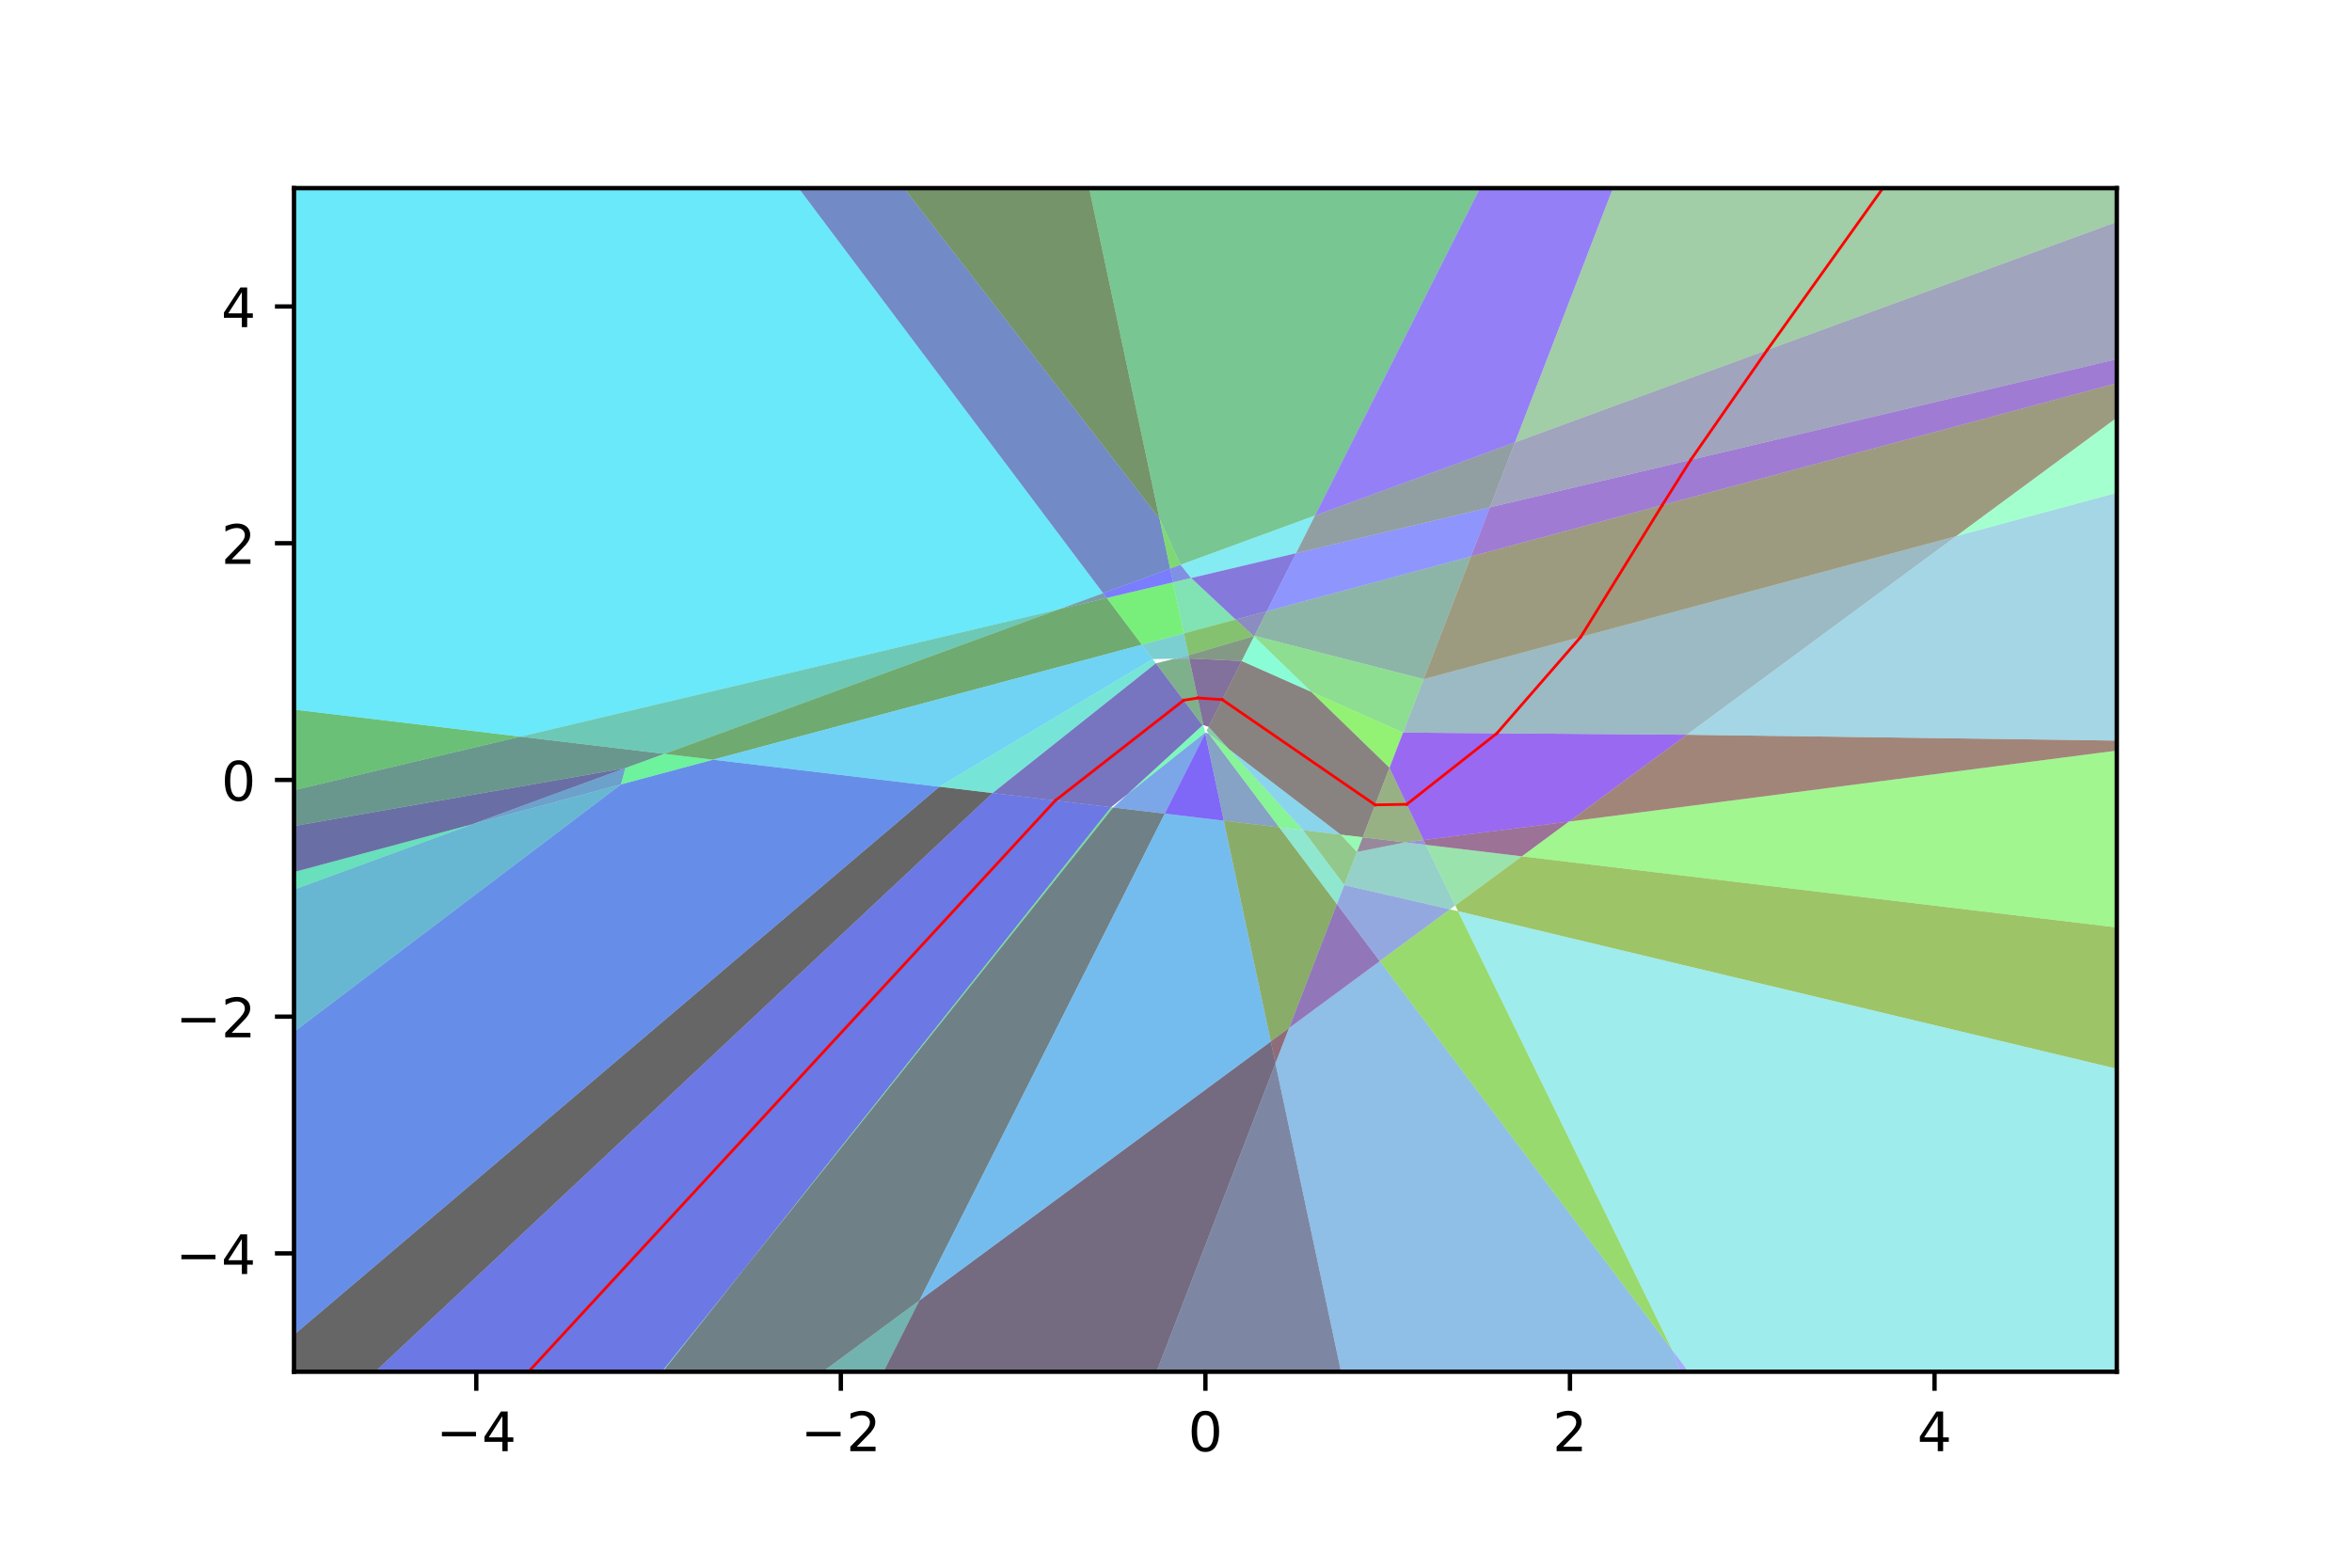 <?xml version="1.0" encoding="utf-8" standalone="no"?>
<!DOCTYPE svg PUBLIC "-//W3C//DTD SVG 1.1//EN"
  "http://www.w3.org/Graphics/SVG/1.1/DTD/svg11.dtd">
<!-- Created with matplotlib (http://matplotlib.org/) -->
<svg height="288pt" version="1.1" viewBox="0 0 432 288" width="432pt" xmlns="http://www.w3.org/2000/svg" xmlns:xlink="http://www.w3.org/1999/xlink">
 <defs>
  <style type="text/css">
*{stroke-linecap:butt;stroke-linejoin:round;}
  </style>
 </defs>
 <g id="figure_1">
  <g id="patch_1">
   <path d="M 0 288 
L 432 288 
L 432 0 
L 0 0 
z
" style="fill:#ffffff;"/>
  </g>
  <g id="axes_1">
   <g id="patch_2">
    <path d="M 54 252 
L 388.8 252 
L 388.8 34.56 
L 54 34.56 
z
" style="fill:#ffffff;"/>
   </g>
   <g id="patch_3">
    <path clip-path="url(#pe36bb3ab0a)" d="M -646.397 840.071 
L 172.549 144.527 
L 182.313 145.694 
L -234.125 536.075 
z
" style="opacity:0.6;stroke-dasharray:0,0;stroke-dashoffset:0;"/>
   </g>
   <g id="patch_4">
    <path clip-path="url(#pe36bb3ab0a)" d="M -6795.073 5373.903 
L 114.058 144.095 
L 130.973 139.557 
L 172.549 144.527 
L -646.397 840.071 
z
" style="fill:#0143da;opacity:0.6;stroke-dasharray:0,0;stroke-dashoffset:0;"/>
   </g>
   <g id="patch_5">
    <path clip-path="url(#pe36bb3ab0a)" d="M 54 189.555 
L 54 163.409 
L 86.67 151.441 
L 114.058 144.095 
z
" style="fill:#0287b4;opacity:0.6;stroke-dasharray:0,0;stroke-dashoffset:0;"/>
   </g>
   <g id="patch_6">
    <path clip-path="url(#pe36bb3ab0a)" d="M -2580.904 1128.615 
L -237.288 238.341 
L 86.67 151.441 
z
" style="fill:#03cb8e;opacity:0.6;stroke-dasharray:0,0;stroke-dashoffset:0;"/>
   </g>
   <g id="patch_7">
    <path clip-path="url(#pe36bb3ab0a)" d="M -237.288 238.341 
L -76.757 176.087 
L -52.808 170.423 
L 114.883 141.107 
L 86.67 151.441 
z
" style="fill:#050f68;opacity:0.6;stroke-dasharray:0,0;stroke-dashoffset:0;"/>
   </g>
   <g id="patch_8">
    <path clip-path="url(#pe36bb3ab0a)" d="M -52.808 170.423 
L 95.578 135.327 
L 122.03 138.489 
L 114.883 141.107 
z
" style="fill:#065342;opacity:0.6;stroke-dasharray:0,0;stroke-dashoffset:0;"/>
   </g>
   <g id="patch_9">
    <path clip-path="url(#pe36bb3ab0a)" d="M -52.808 170.423 
L -76.228 171.197 
L -70.207 115.511 
L 95.578 135.327 
z
" style="fill:#07971c;opacity:0.6;stroke-dasharray:0,0;stroke-dashoffset:0;"/>
   </g>
   <g id="patch_10">
    <path clip-path="url(#pe36bb3ab0a)" d="M -70.207 115.511 
L -547.309 -888.683 
L 202.615 108.969 
L 194.593 111.908 
L 95.578 135.327 
z
" style="fill:#08daf6;opacity:0.6;stroke-dasharray:0,0;stroke-dashoffset:0;"/>
   </g>
   <g id="patch_11">
    <path clip-path="url(#pe36bb3ab0a)" d="M -234.125 536.075 
L 182.313 145.694 
L 204.073 148.295 
L 136.776 233.001 
L 79.193 305.045 
z
" style="fill:#0a1ed0;opacity:0.6;stroke-dasharray:0,0;stroke-dashoffset:0;"/>
   </g>
   <g id="patch_12">
    <path clip-path="url(#pe36bb3ab0a)" d="M 86.67 151.441 
L 114.883 141.106 
L 114.058 144.095 
z
" style="fill:#0b62aa;opacity:0.6;stroke-dasharray:0,0;stroke-dashoffset:0;"/>
   </g>
   <g id="patch_13">
    <path clip-path="url(#pe36bb3ab0a)" d="M 95.578 135.327 
L 194.593 111.908 
L 122.03 138.489 
z
" style="fill:#0ca684;opacity:0.6;stroke-dasharray:0,0;stroke-dashoffset:0;"/>
   </g>
   <g id="patch_14">
    <path clip-path="url(#pe36bb3ab0a)" d="M 114.058 144.095 
L 114.883 141.106 
L 122.03 138.489 
L 130.973 139.557 
z
" style="fill:#0dea5e;opacity:0.6;stroke-dasharray:0,0;stroke-dashoffset:0;"/>
   </g>
   <g id="patch_15">
    <path clip-path="url(#pe36bb3ab0a)" d="M 80.025 304.431 
L 136.776 233.001 
L 204.443 148.339 
L 213.938 149.474 
L 168.867 238.922 
z
" style="fill:#0f2e38;opacity:0.6;stroke-dasharray:0,0;stroke-dashoffset:0;"/>
   </g>
   <g id="patch_16">
    <path clip-path="url(#pe36bb3ab0a)" d="M 130.973 139.557 
L 122.03 138.489 
L 194.593 111.908 
L 203.28 109.853 
L 209.728 118.432 
z
" style="fill:#107212;opacity:0.6;stroke-dasharray:0,0;stroke-dashoffset:0;"/>
   </g>
   <g id="patch_17">
    <path clip-path="url(#pe36bb3ab0a)" d="M 130.973 139.557 
L 209.728 118.432 
L 211.718 121.079 
L 172.549 144.527 
z
" style="fill:#11b5ec;opacity:0.6;stroke-dasharray:0,0;stroke-dashoffset:0;"/>
   </g>
   <g id="patch_18">
    <path clip-path="url(#pe36bb3ab0a)" d="M 79.193 305.045 
L 136.776 233.001 
L 80.025 304.431 
z
" style="fill:#12f9c6;opacity:0.6;stroke-dasharray:0,0;stroke-dashoffset:0;"/>
   </g>
   <g id="patch_19">
    <path clip-path="url(#pe36bb3ab0a)" d="M 202.615 108.969 
L -547.307 -888.681 
L 212.978 95.293 
L 214.928 104.459 
z
" style="fill:#143da0;opacity:0.6;stroke-dasharray:0,0;stroke-dashoffset:0;"/>
   </g>
   <g id="patch_20">
    <path clip-path="url(#pe36bb3ab0a)" d="M 151.131 252 
L 168.867 238.922 
L 162.277 252 
z
" style="fill:#15817a;opacity:0.6;stroke-dasharray:0,0;stroke-dashoffset:0;"/>
   </g>
   <g id="patch_21">
    <path clip-path="url(#pe36bb3ab0a)" d="M 136.776 233.001 
L 204.073 148.295 
L 204.443 148.339 
z
" style="fill:#16c554;opacity:0.6;stroke-dasharray:0,0;stroke-dashoffset:0;"/>
   </g>
   <g id="patch_22">
    <path clip-path="url(#pe36bb3ab0a)" d="M 162.277 252 
L 168.867 238.922 
L 233.411 191.33 
L 234.269 195.364 
L 212.431 252 
z
" style="fill:#18092e;opacity:0.6;stroke-dasharray:0,0;stroke-dashoffset:0;"/>
   </g>
   <g id="patch_23">
    <path clip-path="url(#pe36bb3ab0a)" d="M 166.052 34.56 
L 200.056 34.56 
L 212.978 95.293 
z
" style="fill:#194d08;opacity:0.6;stroke-dasharray:0,0;stroke-dashoffset:0;"/>
   </g>
   <g id="patch_24">
    <path clip-path="url(#pe36bb3ab0a)" d="M 168.867 238.922 
L 213.938 149.474 
L 224.781 150.77 
L 233.411 191.33 
z
" style="fill:#1a90e2;opacity:0.6;stroke-dasharray:0,0;stroke-dashoffset:0;"/>
   </g>
   <g id="patch_25">
    <path clip-path="url(#pe36bb3ab0a)" d="M 172.549 144.527 
L 211.718 121.079 
L 212.303 121.857 
L 182.313 145.694 
z
" style="fill:#1bd4bc;opacity:0.6;stroke-dasharray:0,0;stroke-dashoffset:0;"/>
   </g>
   <g id="patch_26">
    <path clip-path="url(#pe36bb3ab0a)" d="M 182.313 145.694 
L 212.303 121.857 
L 220.876 133.261 
L 207.171 145.836 
L 204.073 148.295 
z
" style="fill:#1d1896;opacity:0.6;stroke-dasharray:0,0;stroke-dashoffset:0;"/>
   </g>
   <g id="patch_27">
    <path clip-path="url(#pe36bb3ab0a)" d="M 194.593 111.908 
L 202.615 108.969 
L 203.28 109.853 
z
" style="fill:#1e5c70;opacity:0.6;stroke-dasharray:0,0;stroke-dashoffset:0;"/>
   </g>
   <g id="patch_28">
    <path clip-path="url(#pe36bb3ab0a)" d="M 216.844 103.757 
L 212.978 95.293 
L 200.056 34.56 
L 271.842 34.56 
L 241.532 94.713 
z
" style="fill:#1fa04a;opacity:0.6;stroke-dasharray:0,0;stroke-dashoffset:0;"/>
   </g>
   <g id="patch_29">
    <path clip-path="url(#pe36bb3ab0a)" d="M 209.728 118.432 
L 203.28 109.853 
L 215.463 106.972 
L 217.46 116.358 
z
" style="fill:#20e424;opacity:0.6;stroke-dasharray:0,0;stroke-dashoffset:0;"/>
   </g>
   <g id="patch_30">
    <path clip-path="url(#pe36bb3ab0a)" d="M 203.28 109.853 
L 202.615 108.969 
L 214.928 104.459 
L 215.463 106.972 
z
" style="fill:#2227fe;opacity:0.6;stroke-dasharray:0,0;stroke-dashoffset:0;"/>
   </g>
   <g id="patch_31">
    <path clip-path="url(#pe36bb3ab0a)" d="M 204.443 148.339 
L 207.171 145.836 
L 221.339 134.59 
L 221.368 134.729 
L 213.938 149.474 
z
" style="fill:#236bd8;opacity:0.6;stroke-dasharray:0,0;stroke-dashoffset:0;"/>
   </g>
   <g id="patch_32">
    <path clip-path="url(#pe36bb3ab0a)" d="M 211.718 121.079 
L 209.728 118.432 
L 217.46 116.358 
L 218.313 120.366 
L 215.679 121.02 
z
" style="fill:#24afb2;opacity:0.6;stroke-dasharray:0,0;stroke-dashoffset:0;"/>
   </g>
   <g id="patch_33">
    <path clip-path="url(#pe36bb3ab0a)" d="M 207.171 145.836 
L 220.876 133.261 
L 221.127 133.596 
L 221.339 134.59 
z
" style="fill:#25f38c;opacity:0.6;stroke-dasharray:0,0;stroke-dashoffset:0;"/>
   </g>
   <g id="patch_34">
    <path clip-path="url(#pe36bb3ab0a)" d="M 212.431 252 
L 234.269 195.364 
L 246.32 252 
z
" style="fill:#273766;opacity:0.6;stroke-dasharray:0,0;stroke-dashoffset:0;"/>
   </g>
   <g id="patch_35">
    <path clip-path="url(#pe36bb3ab0a)" d="M 212.303 121.857 
L 215.679 121.02 
L 218.443 120.978 
L 221.05 133.232 
L 220.876 133.261 
z
" style="fill:#287b40;opacity:0.6;stroke-dasharray:0,0;stroke-dashoffset:0;"/>
   </g>
   <g id="patch_36">
    <path clip-path="url(#pe36bb3ab0a)" d="M 214.928 104.459 
L 212.978 95.293 
L 216.844 103.757 
z
" style="fill:#29bf1a;opacity:0.6;stroke-dasharray:0,0;stroke-dashoffset:0;"/>
   </g>
   <g id="patch_37">
    <path clip-path="url(#pe36bb3ab0a)" d="M 213.938 149.474 
L 221.368 134.729 
L 224.781 150.77 
z
" style="fill:#2b02f4;opacity:0.6;stroke-dasharray:0,0;stroke-dashoffset:0;"/>
   </g>
   <g id="patch_38">
    <path clip-path="url(#pe36bb3ab0a)" d="M 215.463 106.972 
L 214.928 104.459 
L 216.844 103.757 
L 218.788 106.185 
z
" style="fill:#2c46ce;opacity:0.6;stroke-dasharray:0,0;stroke-dashoffset:0;"/>
   </g>
   <g id="patch_39">
    <path clip-path="url(#pe36bb3ab0a)" d="M 215.679 121.02 
L 218.313 120.366 
L 218.443 120.978 
z
" style="fill:#2d8aa8;opacity:0.6;stroke-dasharray:0,0;stroke-dashoffset:0;"/>
   </g>
   <g id="patch_40">
    <path clip-path="url(#pe36bb3ab0a)" d="M 217.46 116.358 
L 215.463 106.972 
L 218.788 106.185 
L 226.959 113.81 
z
" style="fill:#2ece82;opacity:0.6;stroke-dasharray:0,0;stroke-dashoffset:0;"/>
   </g>
   <g id="patch_41">
    <path clip-path="url(#pe36bb3ab0a)" d="M 221.977 133.52 
L 221.05 133.232 
L 218.443 120.978 
L 228.071 121.427 
z
" style="fill:#30125c;opacity:0.6;stroke-dasharray:0,0;stroke-dashoffset:0;"/>
   </g>
   <g id="patch_42">
    <path clip-path="url(#pe36bb3ab0a)" d="M 218.443 120.978 
L 218.313 120.366 
L 230.275 116.843 
L 230.347 116.91 
L 228.071 121.427 
z
" style="fill:#315636;opacity:0.6;stroke-dasharray:0,0;stroke-dashoffset:0;"/>
   </g>
   <g id="patch_43">
    <path clip-path="url(#pe36bb3ab0a)" d="M 218.313 120.366 
L 217.46 116.358 
L 226.959 113.81 
L 230.275 116.843 
z
" style="fill:#329a10;opacity:0.6;stroke-dasharray:0,0;stroke-dashoffset:0;"/>
   </g>
   <g id="patch_44">
    <path clip-path="url(#pe36bb3ab0a)" d="M 218.788 106.185 
L 216.844 103.757 
L 241.532 94.713 
L 238.046 101.63 
z
" style="fill:#33ddea;opacity:0.6;stroke-dasharray:0,0;stroke-dashoffset:0;"/>
   </g>
   <g id="patch_45">
    <path clip-path="url(#pe36bb3ab0a)" d="M 226.959 113.81 
L 218.788 106.185 
L 238.046 101.63 
L 232.683 112.274 
z
" style="fill:#3521c4;opacity:0.6;stroke-dasharray:0,0;stroke-dashoffset:0;"/>
   </g>
   <g id="patch_46">
    <path clip-path="url(#pe36bb3ab0a)" d="M 224.781 150.77 
L 221.368 134.729 
L 221.46 134.547 
L 222.056 134.832 
L 234.951 151.986 
z
" style="fill:#36659e;opacity:0.6;stroke-dasharray:0,0;stroke-dashoffset:0;"/>
   </g>
   <g id="patch_47">
    <path clip-path="url(#pe36bb3ab0a)" d="M 222.056 134.832 
L 221.613 134.243 
L 221.977 133.52 
L 225.779 137.679 
z
" style="fill:#37a978;opacity:0.6;stroke-dasharray:0,0;stroke-dashoffset:0;"/>
   </g>
   <g id="patch_48">
    <path clip-path="url(#pe36bb3ab0a)" d="M 234.951 151.986 
L 222.056 134.832 
L 225.779 137.679 
L 239.336 152.51 
z
" style="fill:#38ed52;opacity:0.6;stroke-dasharray:0,0;stroke-dashoffset:0;"/>
   </g>
   <g id="patch_49">
    <path clip-path="url(#pe36bb3ab0a)" d="M 225.779 137.679 
L 221.977 133.52 
L 228.071 121.427 
L 240.854 127.104 
L 255.217 141.039 
L 250.289 153.819 
L 246.249 153.336 
z
" style="fill:#3a312c;opacity:0.6;stroke-dasharray:0,0;stroke-dashoffset:0;"/>
   </g>
   <g id="patch_50">
    <path clip-path="url(#pe36bb3ab0a)" d="M 233.411 191.33 
L 224.781 150.77 
L 234.951 151.986 
L 245.556 166.094 
L 236.784 188.842 
z
" style="fill:#3b7506;opacity:0.6;stroke-dasharray:0,0;stroke-dashoffset:0;"/>
   </g>
   <g id="patch_51">
    <path clip-path="url(#pe36bb3ab0a)" d="M 239.336 152.51 
L 225.779 137.679 
L 246.249 153.336 
z
" style="fill:#3cb8e0;opacity:0.6;stroke-dasharray:0,0;stroke-dashoffset:0;"/>
   </g>
   <g id="patch_52">
    <path clip-path="url(#pe36bb3ab0a)" d="M 228.071 121.427 
L 230.347 116.91 
L 240.854 127.104 
z
" style="fill:#3dfcba;opacity:0.6;stroke-dasharray:0,0;stroke-dashoffset:0;"/>
   </g>
   <g id="patch_53">
    <path clip-path="url(#pe36bb3ab0a)" d="M 226.959 113.81 
L 232.683 112.274 
L 230.399 116.807 
L 230.275 116.843 
z
" style="fill:#3f4094;opacity:0.6;stroke-dasharray:0,0;stroke-dashoffset:0;"/>
   </g>
   <g id="patch_54">
    <path clip-path="url(#pe36bb3ab0a)" d="M 230.399 116.807 
L 232.683 112.274 
L 270.187 102.214 
L 261.489 124.772 
z
" style="fill:#40846e;opacity:0.6;stroke-dasharray:0,0;stroke-dashoffset:0;"/>
   </g>
   <g id="patch_55">
    <path clip-path="url(#pe36bb3ab0a)" d="M 240.854 127.104 
L 230.347 116.91 
L 230.399 116.807 
L 261.489 124.772 
L 257.704 134.587 
z
" style="fill:#41c848;opacity:0.6;stroke-dasharray:0,0;stroke-dashoffset:0;"/>
   </g>
   <g id="patch_56">
    <path clip-path="url(#pe36bb3ab0a)" d="M 234.269 195.364 
L 233.411 191.33 
L 236.784 188.842 
z
" style="fill:#430c22;opacity:0.6;stroke-dasharray:0,0;stroke-dashoffset:0;"/>
   </g>
   <g id="patch_57">
    <path clip-path="url(#pe36bb3ab0a)" d="M 232.683 112.274 
L 238.046 101.63 
L 273.66 93.207 
L 270.187 102.214 
z
" style="fill:#444ffc;opacity:0.6;stroke-dasharray:0,0;stroke-dashoffset:0;"/>
   </g>
   <g id="patch_58">
    <path clip-path="url(#pe36bb3ab0a)" d="M 234.269 195.364 
L 236.784 188.842 
L 253.429 176.569 
L 307.196 248.096 
L 428.601 581.561 
L 409.95 1021.064 
z
" style="fill:#4593d6;opacity:0.6;stroke-dasharray:0,0;stroke-dashoffset:0;"/>
   </g>
   <g id="patch_59">
    <path clip-path="url(#pe36bb3ab0a)" d="M 234.951 151.986 
L 239.336 152.51 
L 246.907 162.59 
L 245.556 166.094 
z
" style="fill:#46d7b0;opacity:0.6;stroke-dasharray:0,0;stroke-dashoffset:0;"/>
   </g>
   <g id="patch_60">
    <path clip-path="url(#pe36bb3ab0a)" d="M 236.784 188.842 
L 245.556 166.094 
L 253.429 176.569 
z
" style="fill:#481b8a;opacity:0.6;stroke-dasharray:0,0;stroke-dashoffset:0;"/>
   </g>
   <g id="patch_61">
    <path clip-path="url(#pe36bb3ab0a)" d="M 238.046 101.63 
L 241.532 94.713 
L 278.268 81.256 
L 273.66 93.207 
z
" style="fill:#495f64;opacity:0.6;stroke-dasharray:0,0;stroke-dashoffset:0;"/>
   </g>
   <g id="patch_62">
    <path clip-path="url(#pe36bb3ab0a)" d="M 239.336 152.51 
L 246.249 153.336 
L 249.25 156.512 
L 246.907 162.59 
z
" style="fill:#4aa33e;opacity:0.6;stroke-dasharray:0,0;stroke-dashoffset:0;"/>
   </g>
   <g id="patch_63">
    <path clip-path="url(#pe36bb3ab0a)" d="M 240.854 127.104 
L 257.704 134.587 
L 255.217 141.039 
z
" style="fill:#4be718;opacity:0.6;stroke-dasharray:0,0;stroke-dashoffset:0;"/>
   </g>
   <g id="patch_64">
    <path clip-path="url(#pe36bb3ab0a)" d="M 241.532 94.713 
L 375.905 -171.962 
L 278.268 81.256 
z
" style="fill:#4d2af2;opacity:0.6;stroke-dasharray:0,0;stroke-dashoffset:0;"/>
   </g>
   <g id="patch_65">
    <path clip-path="url(#pe36bb3ab0a)" d="M 253.429 176.569 
L 245.556 166.094 
L 246.907 162.59 
L 266.336 167.052 
z
" style="fill:#4e6ecc;opacity:0.6;stroke-dasharray:0,0;stroke-dashoffset:0;"/>
   </g>
   <g id="patch_66">
    <path clip-path="url(#pe36bb3ab0a)" d="M 246.907 162.59 
L 249.25 156.512 
L 258.069 154.749 
L 261.899 155.207 
L 267.291 166.348 
L 266.336 167.052 
z
" style="fill:#4fb2a6;opacity:0.6;stroke-dasharray:0,0;stroke-dashoffset:0;"/>
   </g>
   <g id="patch_67">
    <path clip-path="url(#pe36bb3ab0a)" d="M 246.249 153.336 
L 250.289 153.819 
L 249.25 156.512 
z
" style="fill:#50f680;opacity:0.6;stroke-dasharray:0,0;stroke-dashoffset:0;"/>
   </g>
   <g id="patch_68">
    <path clip-path="url(#pe36bb3ab0a)" d="M 249.25 156.512 
L 250.289 153.819 
L 258.069 154.749 
z
" style="fill:#523a5a;opacity:0.6;stroke-dasharray:0,0;stroke-dashoffset:0;"/>
   </g>
   <g id="patch_69">
    <path clip-path="url(#pe36bb3ab0a)" d="M 250.289 153.819 
L 255.217 141.039 
L 261.48 154.317 
L 258.069 154.749 
z
" style="fill:#537e34;opacity:0.6;stroke-dasharray:0,0;stroke-dashoffset:0;"/>
   </g>
   <g id="patch_70">
    <path clip-path="url(#pe36bb3ab0a)" d="M 253.429 176.569 
L 266.336 167.052 
L 267.806 167.403 
L 307.196 248.096 
z
" style="fill:#54c20e;opacity:0.6;stroke-dasharray:0,0;stroke-dashoffset:0;"/>
   </g>
   <g id="patch_71">
    <path clip-path="url(#pe36bb3ab0a)" d="M 261.48 154.317 
L 255.217 141.039 
L 257.704 134.587 
L 309.835 134.977 
L 288.193 150.935 
z
" style="fill:#5605e8;opacity:0.6;stroke-dasharray:0,0;stroke-dashoffset:0;"/>
   </g>
   <g id="patch_72">
    <path clip-path="url(#pe36bb3ab0a)" d="M 258.069 154.749 
L 261.48 154.317 
L 261.899 155.207 
z
" style="fill:#5749c2;opacity:0.6;stroke-dasharray:0,0;stroke-dashoffset:0;"/>
   </g>
   <g id="patch_73">
    <path clip-path="url(#pe36bb3ab0a)" d="M 257.704 134.587 
L 261.489 124.772 
L 359.306 98.499 
L 309.835 134.977 
z
" style="fill:#588d9c;opacity:0.6;stroke-dasharray:0,0;stroke-dashoffset:0;"/>
   </g>
   <g id="patch_74">
    <path clip-path="url(#pe36bb3ab0a)" d="M 267.291 166.348 
L 261.899 155.207 
L 279.54 157.316 
z
" style="fill:#59d176;opacity:0.6;stroke-dasharray:0,0;stroke-dashoffset:0;"/>
   </g>
   <g id="patch_75">
    <path clip-path="url(#pe36bb3ab0a)" d="M 261.899 155.207 
L 261.48 154.317 
L 288.193 150.935 
L 279.54 157.316 
z
" style="fill:#5b1550;opacity:0.6;stroke-dasharray:0,0;stroke-dashoffset:0;"/>
   </g>
   <g id="patch_76">
    <path clip-path="url(#pe36bb3ab0a)" d="M 261.489 124.772 
L 270.187 102.214 
L 402.345 66.763 
L 359.306 98.499 
z
" style="fill:#5c592a;opacity:0.6;stroke-dasharray:0,0;stroke-dashoffset:0;"/>
   </g>
   <g id="patch_77">
    <path clip-path="url(#pe36bb3ab0a)" d="M 267.806 167.403 
L 267.291 166.348 
L 279.54 157.316 
L 445.762 177.184 
L 444.384 209.649 
z
" style="fill:#5d9d04;opacity:0.6;stroke-dasharray:0,0;stroke-dashoffset:0;"/>
   </g>
   <g id="patch_78">
    <path clip-path="url(#pe36bb3ab0a)" d="M 307.196 248.096 
L 267.806 167.403 
L 444.384 209.649 
L 435.508 418.795 
z
" style="fill:#5ee0de;opacity:0.6;stroke-dasharray:0,0;stroke-dashoffset:0;"/>
   </g>
   <g id="patch_79">
    <path clip-path="url(#pe36bb3ab0a)" d="M 270.187 102.214 
L 273.66 93.207 
L 410.318 60.885 
L 402.345 66.763 
z
" style="fill:#6024b8;opacity:0.6;stroke-dasharray:0,0;stroke-dashoffset:0;"/>
   </g>
   <g id="patch_80">
    <path clip-path="url(#pe36bb3ab0a)" d="M 273.66 93.207 
L 278.268 81.256 
L 452.542 17.417 
L 452.001 30.148 
L 410.318 60.885 
z
" style="fill:#616892;opacity:0.6;stroke-dasharray:0,0;stroke-dashoffset:0;"/>
   </g>
   <g id="patch_81">
    <path clip-path="url(#pe36bb3ab0a)" d="M 278.268 81.256 
L 375.905 -171.962 
L 468.365 -355.457 
L 452.542 17.417 
z
" style="fill:#62ac6c;opacity:0.6;stroke-dasharray:0,0;stroke-dashoffset:0;"/>
   </g>
   <g id="patch_82">
    <path clip-path="url(#pe36bb3ab0a)" d="M 279.54 157.316 
L 288.193 150.935 
L 401.655 136.226 
L 447.473 136.849 
L 445.762 177.184 
z
" style="fill:#63f046;opacity:0.6;stroke-dasharray:0,0;stroke-dashoffset:0;"/>
   </g>
   <g id="patch_83">
    <path clip-path="url(#pe36bb3ab0a)" d="M 288.193 150.935 
L 309.835 134.977 
L 401.655 136.226 
z
" style="fill:#653420;opacity:0.6;stroke-dasharray:0,0;stroke-dashoffset:0;"/>
   </g>
   <g id="patch_84">
    <path clip-path="url(#pe36bb3ab0a)" d="M 307.196 248.096 
L 435.508 418.795 
L 428.601 581.561 
z
" style="fill:#6677fa;opacity:0.6;stroke-dasharray:0,0;stroke-dashoffset:0;"/>
   </g>
   <g id="patch_85">
    <path clip-path="url(#pe36bb3ab0a)" d="M 401.655 136.226 
L 309.835 134.977 
L 359.306 98.499 
L 450.142 73.966 
L 447.753 130.25 
z
" style="fill:#67bbd4;opacity:0.6;stroke-dasharray:0,0;stroke-dashoffset:0;"/>
   </g>
   <g id="patch_86">
    <path clip-path="url(#pe36bb3ab0a)" d="M 359.306 98.499 
L 402.345 66.763 
L 451.001 53.711 
L 450.142 73.966 
z
" style="fill:#68ffae;opacity:0.6;stroke-dasharray:0,0;stroke-dashoffset:0;"/>
   </g>
   <g id="matplotlib.axis_1">
    <g id="xtick_1">
     <g id="line2d_1">
      <defs>
       <path d="M 0 0 
L 0 3.5 
" id="m74ea3127a8" style="stroke:#000000;stroke-width:0.8;"/>
      </defs>
      <g>
       <use style="stroke:#000000;stroke-width:0.8;" x="87.48" xlink:href="#m74ea3127a8" y="252"/>
      </g>
     </g>
     <g id="text_1">
      <!-- −4 -->
      <defs>
       <path d="M 10.594 35.5 
L 73.188 35.5 
L 73.188 27.203 
L 10.594 27.203 
z
" id="DejaVuSans-2212"/>
       <path d="M 37.797 64.312 
L 12.891 25.391 
L 37.797 25.391 
z
M 35.203 72.906 
L 47.609 72.906 
L 47.609 25.391 
L 58.016 25.391 
L 58.016 17.188 
L 47.609 17.188 
L 47.609 0 
L 37.797 0 
L 37.797 17.188 
L 4.891 17.188 
L 4.891 26.703 
z
" id="DejaVuSans-34"/>
      </defs>
      <g transform="translate(80.109 266.598)scale(0.1 -0.1)">
       <use xlink:href="#DejaVuSans-2212"/>
       <use x="83.789" xlink:href="#DejaVuSans-34"/>
      </g>
     </g>
    </g>
    <g id="xtick_2">
     <g id="line2d_2">
      <g>
       <use style="stroke:#000000;stroke-width:0.8;" x="154.44" xlink:href="#m74ea3127a8" y="252"/>
      </g>
     </g>
     <g id="text_2">
      <!-- −2 -->
      <defs>
       <path d="M 19.188 8.297 
L 53.609 8.297 
L 53.609 0 
L 7.328 0 
L 7.328 8.297 
Q 12.938 14.109 22.625 23.891 
Q 32.328 33.688 34.812 36.531 
Q 39.547 41.844 41.422 45.531 
Q 43.312 49.219 43.312 52.781 
Q 43.312 58.594 39.234 62.25 
Q 35.156 65.922 28.609 65.922 
Q 23.969 65.922 18.812 64.312 
Q 13.672 62.703 7.812 59.422 
L 7.812 69.391 
Q 13.766 71.781 18.938 73 
Q 24.125 74.219 28.422 74.219 
Q 39.75 74.219 46.484 68.547 
Q 53.219 62.891 53.219 53.422 
Q 53.219 48.922 51.531 44.891 
Q 49.859 40.875 45.406 35.406 
Q 44.188 33.984 37.641 27.219 
Q 31.109 20.453 19.188 8.297 
z
" id="DejaVuSans-32"/>
      </defs>
      <g transform="translate(147.069 266.598)scale(0.1 -0.1)">
       <use xlink:href="#DejaVuSans-2212"/>
       <use x="83.789" xlink:href="#DejaVuSans-32"/>
      </g>
     </g>
    </g>
    <g id="xtick_3">
     <g id="line2d_3">
      <g>
       <use style="stroke:#000000;stroke-width:0.8;" x="221.4" xlink:href="#m74ea3127a8" y="252"/>
      </g>
     </g>
     <g id="text_3">
      <!-- 0 -->
      <defs>
       <path d="M 31.781 66.406 
Q 24.172 66.406 20.328 58.906 
Q 16.5 51.422 16.5 36.375 
Q 16.5 21.391 20.328 13.891 
Q 24.172 6.391 31.781 6.391 
Q 39.453 6.391 43.281 13.891 
Q 47.125 21.391 47.125 36.375 
Q 47.125 51.422 43.281 58.906 
Q 39.453 66.406 31.781 66.406 
z
M 31.781 74.219 
Q 44.047 74.219 50.516 64.516 
Q 56.984 54.828 56.984 36.375 
Q 56.984 17.969 50.516 8.266 
Q 44.047 -1.422 31.781 -1.422 
Q 19.531 -1.422 13.062 8.266 
Q 6.594 17.969 6.594 36.375 
Q 6.594 54.828 13.062 64.516 
Q 19.531 74.219 31.781 74.219 
z
" id="DejaVuSans-30"/>
      </defs>
      <g transform="translate(218.219 266.598)scale(0.1 -0.1)">
       <use xlink:href="#DejaVuSans-30"/>
      </g>
     </g>
    </g>
    <g id="xtick_4">
     <g id="line2d_4">
      <g>
       <use style="stroke:#000000;stroke-width:0.8;" x="288.36" xlink:href="#m74ea3127a8" y="252"/>
      </g>
     </g>
     <g id="text_4">
      <!-- 2 -->
      <g transform="translate(285.179 266.598)scale(0.1 -0.1)">
       <use xlink:href="#DejaVuSans-32"/>
      </g>
     </g>
    </g>
    <g id="xtick_5">
     <g id="line2d_5">
      <g>
       <use style="stroke:#000000;stroke-width:0.8;" x="355.32" xlink:href="#m74ea3127a8" y="252"/>
      </g>
     </g>
     <g id="text_5">
      <!-- 4 -->
      <g transform="translate(352.139 266.598)scale(0.1 -0.1)">
       <use xlink:href="#DejaVuSans-34"/>
      </g>
     </g>
    </g>
   </g>
   <g id="matplotlib.axis_2">
    <g id="ytick_1">
     <g id="line2d_6">
      <defs>
       <path d="M 0 0 
L -3.5 0 
" id="mbde554b31a" style="stroke:#000000;stroke-width:0.8;"/>
      </defs>
      <g>
       <use style="stroke:#000000;stroke-width:0.8;" x="54" xlink:href="#mbde554b31a" y="230.256"/>
      </g>
     </g>
     <g id="text_6">
      <!-- −4 -->
      <g transform="translate(32.258 234.055)scale(0.1 -0.1)">
       <use xlink:href="#DejaVuSans-2212"/>
       <use x="83.789" xlink:href="#DejaVuSans-34"/>
      </g>
     </g>
    </g>
    <g id="ytick_2">
     <g id="line2d_7">
      <g>
       <use style="stroke:#000000;stroke-width:0.8;" x="54" xlink:href="#mbde554b31a" y="186.768"/>
      </g>
     </g>
     <g id="text_7">
      <!-- −2 -->
      <g transform="translate(32.258 190.567)scale(0.1 -0.1)">
       <use xlink:href="#DejaVuSans-2212"/>
       <use x="83.789" xlink:href="#DejaVuSans-32"/>
      </g>
     </g>
    </g>
    <g id="ytick_3">
     <g id="line2d_8">
      <g>
       <use style="stroke:#000000;stroke-width:0.8;" x="54" xlink:href="#mbde554b31a" y="143.28"/>
      </g>
     </g>
     <g id="text_8">
      <!-- 0 -->
      <g transform="translate(40.638 147.079)scale(0.1 -0.1)">
       <use xlink:href="#DejaVuSans-30"/>
      </g>
     </g>
    </g>
    <g id="ytick_4">
     <g id="line2d_9">
      <g>
       <use style="stroke:#000000;stroke-width:0.8;" x="54" xlink:href="#mbde554b31a" y="99.792"/>
      </g>
     </g>
     <g id="text_9">
      <!-- 2 -->
      <g transform="translate(40.638 103.591)scale(0.1 -0.1)">
       <use xlink:href="#DejaVuSans-32"/>
      </g>
     </g>
    </g>
    <g id="ytick_5">
     <g id="line2d_10">
      <g>
       <use style="stroke:#000000;stroke-width:0.8;" x="54" xlink:href="#mbde554b31a" y="56.304"/>
      </g>
     </g>
     <g id="text_10">
      <!-- 4 -->
      <g transform="translate(40.638 60.103)scale(0.1 -0.1)">
       <use xlink:href="#DejaVuSans-34"/>
      </g>
     </g>
    </g>
   </g>
   <g id="line2d_11">
    <path clip-path="url(#pe36bb3ab0a)" d="M 62.961 289 
L 193.83 147.071 
" style="fill:none;stroke:#ff0000;stroke-linecap:square;stroke-width:0.5;"/>
   </g>
   <g id="line2d_12">
    <path clip-path="url(#pe36bb3ab0a)" d="M 193.83 147.071 
L 217.407 128.647 
" style="fill:none;stroke:#ff0000;stroke-linecap:square;stroke-width:0.5;"/>
   </g>
   <g id="line2d_13">
    <path clip-path="url(#pe36bb3ab0a)" d="M 217.407 128.647 
L 219.985 128.226 
" style="fill:none;stroke:#ff0000;stroke-linecap:square;stroke-width:0.5;"/>
   </g>
   <g id="line2d_14">
    <path clip-path="url(#pe36bb3ab0a)" d="M 219.985 128.226 
L 224.491 128.532 
" style="fill:none;stroke:#ff0000;stroke-linecap:square;stroke-width:0.5;"/>
   </g>
   <g id="line2d_15">
    <path clip-path="url(#pe36bb3ab0a)" d="M 252.585 147.863 
L 224.491 128.532 
" style="fill:none;stroke:#ff0000;stroke-linecap:square;stroke-width:0.5;"/>
   </g>
   <g id="line2d_16">
    <path clip-path="url(#pe36bb3ab0a)" d="M 258.386 147.757 
L 252.585 147.863 
" style="fill:none;stroke:#ff0000;stroke-linecap:square;stroke-width:0.5;"/>
   </g>
   <g id="line2d_17">
    <path clip-path="url(#pe36bb3ab0a)" d="M 258.386 147.757 
L 274.937 134.716 
" style="fill:none;stroke:#ff0000;stroke-linecap:square;stroke-width:0.5;"/>
   </g>
   <g id="line2d_18">
    <path clip-path="url(#pe36bb3ab0a)" d="M 274.937 134.716 
L 290.332 117.025 
" style="fill:none;stroke:#ff0000;stroke-linecap:square;stroke-width:0.5;"/>
   </g>
   <g id="line2d_19">
    <path clip-path="url(#pe36bb3ab0a)" d="M 290.332 117.025 
L 305.316 92.791 
" style="fill:none;stroke:#ff0000;stroke-linecap:square;stroke-width:0.5;"/>
   </g>
   <g id="line2d_20">
    <path clip-path="url(#pe36bb3ab0a)" d="M 305.316 92.791 
L 310.547 84.482 
" style="fill:none;stroke:#ff0000;stroke-linecap:square;stroke-width:0.5;"/>
   </g>
   <g id="line2d_21">
    <path clip-path="url(#pe36bb3ab0a)" d="M 310.547 84.482 
L 324.599 64.284 
" style="fill:none;stroke:#ff0000;stroke-linecap:square;stroke-width:0.5;"/>
   </g>
   <g id="line2d_22">
    <path clip-path="url(#pe36bb3ab0a)" d="M 324.599 64.284 
L 371.253 -1 
" style="fill:none;stroke:#ff0000;stroke-linecap:square;stroke-width:0.5;"/>
   </g>
   <g id="patch_87">
    <path d="M 54 252 
L 54 34.56 
" style="fill:none;stroke:#000000;stroke-linecap:square;stroke-linejoin:miter;stroke-width:0.8;"/>
   </g>
   <g id="patch_88">
    <path d="M 388.8 252 
L 388.8 34.56 
" style="fill:none;stroke:#000000;stroke-linecap:square;stroke-linejoin:miter;stroke-width:0.8;"/>
   </g>
   <g id="patch_89">
    <path d="M 54 252 
L 388.8 252 
" style="fill:none;stroke:#000000;stroke-linecap:square;stroke-linejoin:miter;stroke-width:0.8;"/>
   </g>
   <g id="patch_90">
    <path d="M 54 34.56 
L 388.8 34.56 
" style="fill:none;stroke:#000000;stroke-linecap:square;stroke-linejoin:miter;stroke-width:0.8;"/>
   </g>
  </g>
 </g>
 <defs>
  <clipPath id="pe36bb3ab0a">
   <rect height="217.44" width="334.8" x="54" y="34.56"/>
  </clipPath>
 </defs>
</svg>
